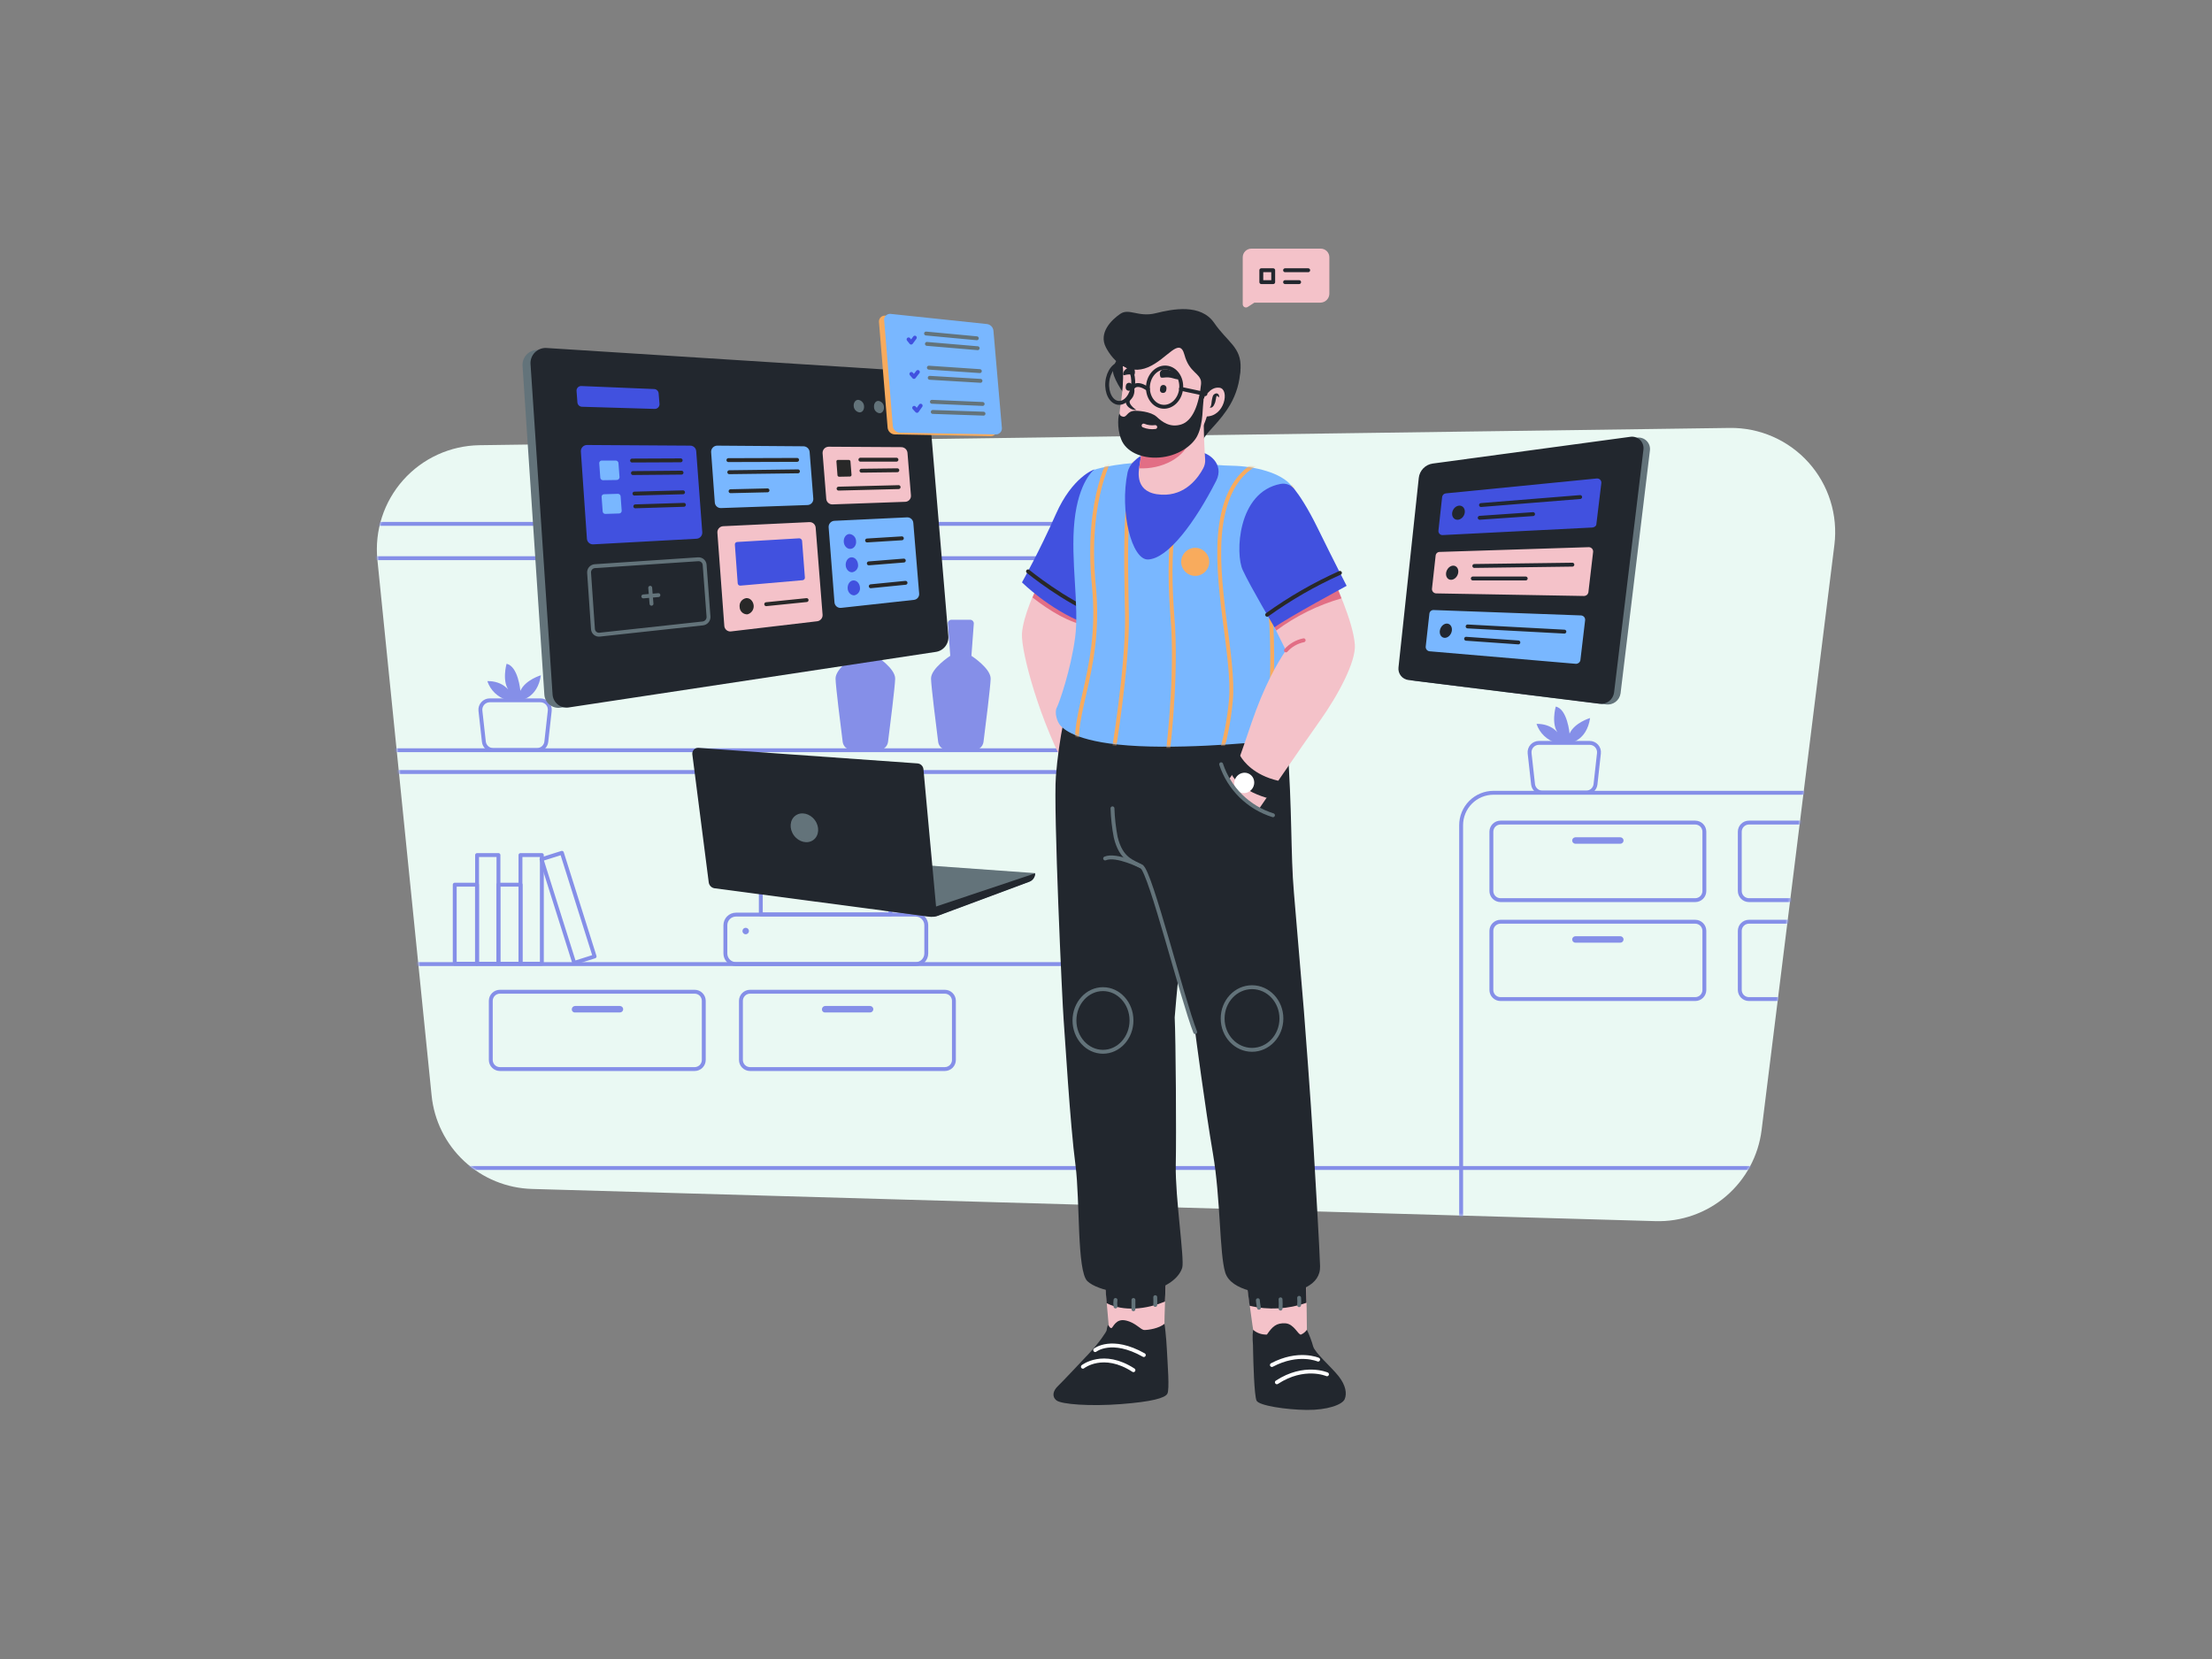 <svg width="1024" height="768" viewBox="0 0 1024 768" fill="none" xmlns="http://www.w3.org/2000/svg">
<rect x="0" y="0" width="1024" height="768" fill="#808080" stroke="none"/>
<path d="M766.3 565.3L246.3 550.4C234.608 550.075 223.436 545.499 214.876 537.528C206.316 529.557 200.956 518.739 199.8 507.1L174.7 259.1C174.032 252.462 174.75 245.757 176.808 239.41C178.866 233.064 182.22 227.214 186.658 222.232C191.095 217.249 196.519 213.242 202.585 210.466C208.652 207.689 215.229 206.202 221.9 206.1L800.7 198.1C807.583 198.007 814.406 199.389 820.71 202.153C827.014 204.917 832.654 208.999 837.249 214.124C841.843 219.25 845.287 225.3 847.349 231.868C849.41 238.435 850.042 245.368 849.2 252.2L815.5 523.1C814.035 535.001 808.177 545.925 799.076 553.732C789.974 561.538 778.285 565.664 766.3 565.3Z" fill="#EAF9F3"/>
<mask id="mask0_1_834" style="mask-type:luminance" maskUnits="userSpaceOnUse" x="174" y="198" width="676" height="368">
<path d="M766.3 565.3L246.3 550.4C234.608 550.075 223.436 545.499 214.876 537.528C206.316 529.557 200.956 518.739 199.8 507.1L174.7 259.1C174.032 252.462 174.75 245.757 176.808 239.41C178.866 233.064 182.22 227.214 186.658 222.232C191.095 217.249 196.519 213.242 202.585 210.466C208.652 207.689 215.229 206.202 221.9 206.1L800.7 198.1C807.583 198.007 814.406 199.389 820.71 202.153C827.014 204.917 832.654 208.999 837.249 214.124C841.843 219.25 845.287 225.3 847.349 231.868C849.41 238.435 850.042 245.368 849.2 252.2L815.5 523.1C814.035 535.001 808.177 545.925 799.076 553.732C789.974 561.538 778.285 565.664 766.3 565.3Z" fill="white"/>
</mask>
<g mask="url(#mask0_1_834)">
<path d="M691.4 632.6H1106.9C1110.88 632.6 1114.69 631.02 1117.51 628.207C1120.32 625.394 1121.9 621.578 1121.9 617.6V382C1121.9 378.022 1120.32 374.206 1117.51 371.393C1114.69 368.58 1110.88 367 1106.9 367H691.4C687.422 367 683.607 368.58 680.794 371.393C677.98 374.206 676.4 378.022 676.4 382V617.6C676.4 621.578 677.98 625.394 680.794 628.207C683.607 631.02 687.422 632.6 691.4 632.6Z" stroke="#858FE8" stroke-width="1.8" stroke-linecap="round" stroke-linejoin="round"/>
<path d="M142.3 616.8H561.4C565.378 616.8 569.194 615.22 572.007 612.407C574.82 609.594 576.4 605.778 576.4 601.8V257.5C576.4 253.522 574.82 249.706 572.007 246.893C569.194 244.08 565.378 242.5 561.4 242.5H142.3C138.322 242.5 134.506 244.08 131.693 246.893C128.88 249.706 127.3 253.522 127.3 257.5V601.8C127.3 605.778 128.88 609.594 131.693 612.407C134.506 615.22 138.322 616.8 142.3 616.8Z" stroke="#858FE8" stroke-width="1.8" stroke-linecap="round" stroke-linejoin="round"/>
<path d="M714 366.9H734.3C735.358 366.903 736.38 366.517 737.172 365.817C737.965 365.117 738.473 364.15 738.6 363.1L740.2 348.7C740.266 348.096 740.204 347.484 740.018 346.905C739.832 346.327 739.526 345.794 739.121 345.341C738.715 344.888 738.219 344.526 737.664 344.277C737.109 344.029 736.508 343.901 735.9 343.9H712.4C711.793 343.902 711.192 344.032 710.638 344.281C710.084 344.529 709.588 344.892 709.183 345.344C708.778 345.797 708.472 346.329 708.285 346.907C708.099 347.485 708.036 348.096 708.1 348.7L709.7 363.1C709.827 364.15 710.335 365.117 711.128 365.817C711.92 366.517 712.942 366.903 714 366.9Z" stroke="#858FE8" stroke-width="1.8" stroke-linecap="round" stroke-linejoin="round"/>
<path d="M726.5 344C726.5 344 734.5 343.2 736.1 332.4C736.1 332.4 728.9 334.5 726.6 339.6C726.6 339.6 725.6 328.2 720.2 327.1C720.2 327.1 717.8 335.6 721.6 339.8C721.6 339.8 718.7 335 711.3 335.1C711.999 337.206 713.203 339.109 714.807 340.643C716.41 342.177 718.365 343.295 720.5 343.9" fill="#858FE8"/>
<path d="M228.3 347.2H248.6C249.658 347.203 250.68 346.818 251.472 346.117C252.265 345.417 252.773 344.45 252.9 343.4L254.5 329C254.566 328.396 254.504 327.784 254.318 327.205C254.132 326.627 253.826 326.094 253.421 325.641C253.015 325.188 252.519 324.826 251.964 324.577C251.409 324.329 250.808 324.201 250.2 324.2H226.7C226.093 324.202 225.492 324.332 224.938 324.581C224.384 324.829 223.888 325.192 223.483 325.644C223.078 326.097 222.772 326.629 222.585 327.207C222.399 327.785 222.336 328.396 222.4 329L224 343.4C224.129 344.449 224.638 345.415 225.43 346.115C226.222 346.815 227.243 347.201 228.3 347.2Z" stroke="#858FE8" stroke-width="1.8" stroke-linecap="round" stroke-linejoin="round"/>
<path d="M240.8 324.2C240.8 324.2 248.8 323.4 250.4 312.6C250.4 312.6 243.2 314.7 240.9 319.8C240.9 319.8 239.9 308.4 234.5 307.3C234.5 307.3 232.1 315.8 235.9 320C235.9 320 233 315.2 225.6 315.3C226.299 317.406 227.503 319.309 229.107 320.843C230.71 322.377 232.665 323.495 234.8 324.1" fill="#858FE8"/>
<path d="M694.6 416.7H784.8C785.912 416.692 786.975 416.247 787.761 415.461C788.547 414.675 788.992 413.611 789 412.5V385C788.992 383.889 788.547 382.825 787.761 382.039C786.975 381.253 785.912 380.808 784.8 380.8H694.6C693.489 380.808 692.425 381.253 691.639 382.039C690.853 382.825 690.408 383.889 690.4 385V412.4C690.393 412.958 690.497 413.512 690.704 414.03C690.912 414.548 691.219 415.021 691.609 415.42C691.999 415.819 692.464 416.138 692.977 416.357C693.491 416.577 694.042 416.693 694.6 416.7Z" stroke="#858FE8" stroke-width="1.8" stroke-linecap="round" stroke-linejoin="round"/>
<path d="M729.3 390.6H750.1C750.495 390.59 750.87 390.429 751.15 390.149C751.429 389.87 751.59 389.495 751.6 389.1C751.59 388.705 751.429 388.33 751.15 388.051C750.87 387.771 750.495 387.61 750.1 387.6H729.3C728.905 387.61 728.53 387.771 728.251 388.051C727.971 388.33 727.81 388.705 727.8 389.1C727.81 389.495 727.971 389.87 728.251 390.149C728.53 390.429 728.905 390.59 729.3 390.6Z" fill="#858FE8"/>
<path d="M694.6 462.5H784.8C785.912 462.492 786.975 462.047 787.761 461.261C788.547 460.475 788.992 459.411 789 458.3V430.9C788.992 429.789 788.547 428.725 787.761 427.939C786.975 427.153 785.912 426.708 784.8 426.7H694.6C693.489 426.708 692.425 427.153 691.639 427.939C690.853 428.725 690.408 429.789 690.4 430.9V458.3C690.408 459.411 690.853 460.475 691.639 461.261C692.425 462.047 693.489 462.492 694.6 462.5Z" stroke="#858FE8" stroke-width="1.8" stroke-linecap="round" stroke-linejoin="round"/>
<path d="M729.3 436.4H750.1C750.495 436.39 750.87 436.229 751.15 435.949C751.429 435.67 751.59 435.295 751.6 434.9C751.59 434.505 751.429 434.13 751.15 433.851C750.87 433.571 750.495 433.41 750.1 433.4H729.3C728.905 433.41 728.53 433.571 728.251 433.851C727.971 434.13 727.81 434.505 727.8 434.9C727.81 435.295 727.971 435.67 728.251 435.949C728.53 436.229 728.905 436.39 729.3 436.4Z" fill="#858FE8"/>
<path d="M231.4 494.9H321.6C322.712 494.892 323.775 494.447 324.561 493.661C325.347 492.875 325.792 491.811 325.8 490.7V463.3C325.792 462.189 325.347 461.125 324.561 460.339C323.775 459.553 322.712 459.108 321.6 459.1H231.4C230.289 459.108 229.225 459.553 228.439 460.339C227.653 461.125 227.208 462.189 227.2 463.3V490.7C227.208 491.811 227.653 492.875 228.439 493.661C229.225 494.447 230.289 494.892 231.4 494.9Z" stroke="#858FE8" stroke-width="1.8" stroke-linecap="round" stroke-linejoin="round"/>
<path d="M266.2 468.7H287C287.395 468.69 287.77 468.529 288.05 468.249C288.329 467.97 288.49 467.595 288.5 467.2C288.49 466.805 288.329 466.43 288.05 466.151C287.77 465.871 287.395 465.71 287 465.7H266.2C265.806 465.71 265.43 465.871 265.151 466.151C264.872 466.43 264.71 466.805 264.7 467.2C264.689 467.4 264.719 467.6 264.791 467.788C264.862 467.975 264.972 468.145 265.114 468.286C265.255 468.428 265.425 468.538 265.613 468.61C265.8 468.681 266 468.712 266.2 468.7Z" fill="#858FE8"/>
<path d="M347.2 494.9H437.4C438.511 494.892 439.575 494.447 440.361 493.661C441.147 492.875 441.592 491.811 441.6 490.7V463.3C441.592 462.189 441.147 461.125 440.361 460.339C439.575 459.553 438.511 459.108 437.4 459.1H347.2C346.089 459.108 345.025 459.553 344.239 460.339C343.453 461.125 343.008 462.189 343 463.3V490.7C343.008 491.811 343.453 492.875 344.239 493.661C345.025 494.447 346.089 494.892 347.2 494.9Z" stroke="#858FE8" stroke-width="1.8" stroke-linecap="round" stroke-linejoin="round"/>
<path d="M382 468.7H402.8C403.195 468.69 403.57 468.529 403.85 468.249C404.129 467.97 404.29 467.595 404.3 467.2C404.29 466.805 404.129 466.43 403.85 466.151C403.57 465.871 403.195 465.71 402.8 465.7H382C381.605 465.71 381.23 465.871 380.951 466.151C380.671 466.43 380.51 466.805 380.5 467.2C380.488 467.4 380.519 467.6 380.591 467.788C380.662 467.975 380.772 468.145 380.914 468.286C381.055 468.428 381.225 468.538 381.413 468.61C381.6 468.681 381.8 468.712 382 468.7Z" fill="#858FE8"/>
<path d="M809.6 416.7H899.8C900.912 416.692 901.975 416.247 902.761 415.461C903.547 414.675 903.992 413.611 904 412.5V385C903.992 383.889 903.547 382.825 902.761 382.039C901.975 381.253 900.912 380.808 899.8 380.8H809.6C808.489 380.808 807.425 381.253 806.639 382.039C805.853 382.825 805.408 383.889 805.4 385V412.4C805.393 412.958 805.497 413.512 805.704 414.03C805.912 414.548 806.219 415.021 806.609 415.42C806.999 415.819 807.464 416.138 807.977 416.357C808.491 416.577 809.042 416.693 809.6 416.7Z" stroke="#858FE8" stroke-width="1.8" stroke-linecap="round" stroke-linejoin="round"/>
<path d="M844.3 390.6H865.1C865.495 390.59 865.87 390.429 866.15 390.149C866.429 389.87 866.59 389.495 866.6 389.1C866.59 388.705 866.429 388.33 866.15 388.051C865.87 387.771 865.495 387.61 865.1 387.6H844.3C843.905 387.61 843.53 387.771 843.251 388.051C842.971 388.33 842.81 388.705 842.8 389.1C842.81 389.495 842.971 389.87 843.251 390.149C843.53 390.429 843.905 390.59 844.3 390.6Z" fill="#858FE8"/>
<path d="M809.6 462.5H899.8C900.912 462.492 901.975 462.047 902.761 461.261C903.547 460.475 903.992 459.411 904 458.3V430.9C903.992 429.789 903.547 428.725 902.761 427.939C901.975 427.153 900.912 426.708 899.8 426.7H809.6C808.489 426.708 807.425 427.153 806.639 427.939C805.853 428.725 805.408 429.789 805.4 430.9V458.3C805.408 459.411 805.853 460.475 806.639 461.261C807.425 462.047 808.489 462.492 809.6 462.5Z" stroke="#858FE8" stroke-width="1.8" stroke-linecap="round" stroke-linejoin="round"/>
<path d="M844.3 436.4H865.1C865.495 436.39 865.87 436.229 866.15 435.949C866.429 435.67 866.59 435.295 866.6 434.9C866.59 434.505 866.429 434.13 866.15 433.851C865.87 433.571 865.495 433.41 865.1 433.4H844.3C843.905 433.41 843.53 433.571 843.251 433.851C842.971 434.13 842.81 434.505 842.8 434.9C842.81 435.295 842.971 435.67 843.251 435.949C843.53 436.229 843.905 436.39 844.3 436.4Z" fill="#858FE8"/>
<path d="M100.1 347.3H555.1C556.316 347.287 557.478 346.798 558.338 345.938C559.198 345.078 559.687 343.916 559.7 342.7V263C559.687 261.784 559.198 260.622 558.338 259.762C557.478 258.902 556.316 258.413 555.1 258.4H100.1C98.884 258.413 97.722 258.902 96.862 259.762C96.002 260.622 95.513 261.784 95.5 263V342.7C95.499 343.304 95.617 343.903 95.847 344.462C96.078 345.021 96.417 345.528 96.844 345.956C97.272 346.383 97.779 346.722 98.338 346.953C98.897 347.183 99.496 347.301 100.1 347.3Z" stroke="#858FE8" stroke-width="1.8" stroke-linecap="round" stroke-linejoin="round"/>
<path d="M100.1 446.3H555.1C556.316 446.287 557.478 445.798 558.338 444.938C559.198 444.078 559.687 442.916 559.7 441.7V362C559.687 360.784 559.198 359.622 558.338 358.762C557.478 357.902 556.316 357.413 555.1 357.4H100.1C98.884 357.413 97.722 357.902 96.862 358.762C96.002 359.622 95.513 360.784 95.5 362V441.7C95.513 442.916 96.002 444.078 96.862 444.938C97.722 445.798 98.884 446.287 100.1 446.3Z" stroke="#858FE8" stroke-width="1.8" stroke-linecap="round" stroke-linejoin="round"/>
<path d="M529.13 297.09H519.23V347.39H529.13V297.09Z" stroke="#858FE8" stroke-width="1.8" stroke-linecap="round" stroke-linejoin="round"/>
<path d="M519.19 310.7H508.89V347.3H519.19V310.7Z" stroke="#858FE8" stroke-width="1.8" stroke-linecap="round" stroke-linejoin="round"/>
<path d="M230.75 395.83H220.85V446.13H230.75V395.83Z" stroke="#858FE8" stroke-width="1.8" stroke-linecap="round" stroke-linejoin="round"/>
<path d="M220.81 409.54H210.51V446.14H220.81V409.54Z" stroke="#858FE8" stroke-width="1.8" stroke-linecap="round" stroke-linejoin="round"/>
<path d="M250.84 395.83H240.94V446.13H250.84V395.83Z" stroke="#858FE8" stroke-width="1.8" stroke-linecap="round" stroke-linejoin="round"/>
<path d="M260.118 394.792L250.677 397.772L265.82 445.739L275.26 442.759L260.118 394.792Z" stroke="#858FE8" stroke-width="1.8" stroke-linecap="round" stroke-linejoin="round"/>
<path d="M241 409.54H230.7V446.14H241V409.54Z" stroke="#858FE8" stroke-width="1.8" stroke-linecap="round" stroke-linejoin="round"/>
<path d="M439.9 303.6L438.8 288.7C438.779 288.467 438.807 288.232 438.884 288.01C438.96 287.789 439.083 287.586 439.244 287.416C439.404 287.246 439.6 287.112 439.816 287.023C440.033 286.934 440.266 286.892 440.5 286.9H449.1C449.332 286.901 449.56 286.949 449.773 287.041C449.985 287.133 450.177 287.268 450.336 287.436C450.495 287.604 450.618 287.803 450.698 288.02C450.777 288.238 450.812 288.469 450.8 288.7L449.7 303.6C449.7 303.6 458.7 309.4 458.6 314.2C458.5 317.9 456.3 335.6 455.3 343.4C455.173 344.45 454.665 345.417 453.872 346.117C453.08 346.818 452.058 347.203 451 347.2H438.6C437.542 347.203 436.521 346.818 435.728 346.117C434.935 345.417 434.427 344.45 434.3 343.4C433.3 335.6 431.1 317.9 431 314.2C430.9 309.4 439.9 303.6 439.9 303.6Z" fill="#858FE8"/>
<path d="M395.7 303.6L394.6 288.7C394.579 288.467 394.607 288.232 394.684 288.01C394.76 287.789 394.883 287.586 395.044 287.416C395.204 287.246 395.4 287.112 395.616 287.023C395.833 286.934 396.066 286.892 396.3 286.9H404.9C405.132 286.901 405.36 286.949 405.573 287.041C405.785 287.133 405.977 287.268 406.136 287.436C406.295 287.604 406.418 287.803 406.498 288.02C406.577 288.238 406.612 288.469 406.6 288.7L405.5 303.6C405.5 303.6 414.5 309.4 414.4 314.2C414.3 317.9 412.1 335.6 411.1 343.4C410.973 344.45 410.465 345.417 409.672 346.117C408.88 346.818 407.858 347.203 406.8 347.2H394.4C393.342 347.203 392.32 346.818 391.528 346.117C390.735 345.417 390.227 344.45 390.1 343.4C389.1 335.6 386.9 317.9 386.8 314.2C386.7 309.4 395.7 303.6 395.7 303.6Z" fill="#858FE8"/>
<path d="M837.2 540.7H-95.7" stroke="#858FE8" stroke-width="1.8" stroke-linecap="round" stroke-linejoin="round"/>
</g>
<path d="M423.9 446.3H340.7C339.401 446.297 338.157 445.78 337.238 444.862C336.32 443.944 335.803 442.699 335.8 441.4V428.3C335.803 427.001 336.32 425.756 337.238 424.838C338.157 423.92 339.401 423.403 340.7 423.4H423.9C425.199 423.403 426.444 423.92 427.362 424.838C428.28 425.756 428.797 427.001 428.8 428.3V441.4C428.797 442.699 428.28 443.944 427.362 444.862C426.444 445.78 425.199 446.297 423.9 446.3Z" stroke="#858FE8" stroke-width="1.8" stroke-linecap="round" stroke-linejoin="round"/>
<path d="M412.2 402.3H352.2V423.3H412.2V402.3Z" stroke="#858FE8" stroke-width="1.8" stroke-linecap="round" stroke-linejoin="round"/>
<path d="M345.2 432.5C346.028 432.5 346.7 431.828 346.7 431C346.7 430.172 346.028 429.5 345.2 429.5C344.372 429.5 343.7 430.172 343.7 431C343.7 431.828 344.372 432.5 345.2 432.5Z" fill="#858FE8"/>
<path d="M434.3 423.8L476.5 408.1C477.288 407.794 477.967 407.259 478.448 406.564C478.929 405.869 479.191 405.045 479.2 404.2L395.4 398.2L408.3 421.4L430.1 424.3C431.52 424.487 432.964 424.315 434.3 423.8Z" fill="#63737A"/>
<path d="M328.1 408.5L320.5 349.2C320.453 348.812 320.491 348.418 320.612 348.046C320.733 347.674 320.934 347.334 321.201 347.048C321.468 346.762 321.794 346.538 322.157 346.391C322.519 346.245 322.909 346.18 323.3 346.2L424.7 353.4C425.427 353.447 426.112 353.757 426.628 354.272C427.143 354.788 427.453 355.473 427.5 356.2L433.5 421.5C433.54 421.899 433.489 422.303 433.35 422.68C433.212 423.056 432.99 423.397 432.702 423.676C432.413 423.955 432.065 424.165 431.684 424.29C431.303 424.416 430.898 424.453 430.5 424.4L330.7 411.2C330.036 411.083 329.427 410.759 328.96 410.274C328.493 409.789 328.191 409.167 328.1 408.5Z" fill="#22272E"/>
<path d="M479.2 404.3C479.205 405.149 478.949 405.978 478.466 406.676C477.983 407.374 477.296 407.906 476.5 408.2L434.3 423.9C433.253 424.316 432.124 424.487 431 424.4C429.941 423.544 429.059 422.491 428.4 421.3L479.2 404.3Z" fill="#22272E"/>
<path d="M376.539 388.839C379.205 386.871 379.505 382.754 377.208 379.644C374.912 376.534 370.89 375.608 368.224 377.577C365.558 379.545 365.258 383.662 367.555 386.772C369.851 389.882 373.874 390.808 376.539 388.839Z" fill="#63737A"/>
<path d="M611.3 140.1H580.7L577.6 142.1C577.371 142.248 577.107 142.331 576.835 142.339C576.562 142.348 576.293 142.281 576.056 142.147C575.819 142.013 575.623 141.817 575.49 141.579C575.356 141.342 575.291 141.072 575.3 140.8V119.1C575.3 118.039 575.721 117.022 576.471 116.272C577.222 115.521 578.239 115.1 579.3 115.1H611.4C612.461 115.1 613.478 115.521 614.228 116.272C614.979 117.022 615.4 118.039 615.4 119.1V136C615.379 137.081 614.941 138.112 614.176 138.876C613.412 139.641 612.381 140.079 611.3 140.1Z" fill="#F4C2C9"/>
<path d="M594.9 125.1H605.6" stroke="#22272E" stroke-width="1.8" stroke-linecap="round" stroke-linejoin="round"/>
<path d="M594.9 130.6H601.4" stroke="#22272E" stroke-width="1.8" stroke-linecap="round" stroke-linejoin="round"/>
<path d="M589.4 125.1H583.9V130.6H589.4V125.1Z" stroke="#22272E" stroke-width="1.8" stroke-linecap="round" stroke-linejoin="round"/>
<path d="M428.5 302L259.5 327.6C258.608 327.738 257.696 327.689 256.824 327.456C255.951 327.223 255.137 326.812 254.432 326.248C253.727 325.684 253.147 324.979 252.728 324.179C252.309 323.379 252.061 322.501 252 321.6L241.9 169.4C241.83 168.41 241.974 167.417 242.321 166.488C242.668 165.558 243.211 164.714 243.913 164.013C244.614 163.311 245.458 162.768 246.388 162.421C247.317 162.074 248.31 161.93 249.3 162L418.6 172.8C420.152 172.897 421.619 173.545 422.737 174.626C423.855 175.708 424.551 177.152 424.7 178.7L434.4 294.6C434.507 296.345 433.963 298.068 432.874 299.435C431.784 300.802 430.225 301.716 428.5 302Z" fill="#63737A"/>
<path d="M433.1 301.8L263.3 327.5C262.408 327.638 261.496 327.589 260.624 327.356C259.751 327.123 258.937 326.712 258.232 326.148C257.527 325.584 256.947 324.879 256.528 324.079C256.109 323.279 255.861 322.401 255.8 321.5L245.6 168.6C245.525 167.596 245.668 166.588 246.019 165.644C246.369 164.7 246.919 163.843 247.631 163.131C248.343 162.419 249.2 161.869 250.144 161.519C251.088 161.168 252.096 161.025 253.1 161.1L423.1 171.9C424.667 172.003 426.145 172.665 427.265 173.766C428.385 174.868 429.071 176.335 429.2 177.9L439 294.3C439.195 296.074 438.687 297.854 437.583 299.256C436.48 300.659 434.87 301.572 433.1 301.8Z" fill="#22272E"/>
<path d="M322.4 249.4L274.6 252C273.872 252.033 273.161 251.779 272.619 251.293C272.076 250.807 271.746 250.127 271.7 249.4L268.9 209C268.878 208.617 268.935 208.234 269.065 207.873C269.196 207.513 269.398 207.182 269.659 206.902C269.921 206.622 270.237 206.397 270.587 206.242C270.938 206.087 271.317 206.005 271.7 206L319.5 206.3C320.212 206.288 320.901 206.553 321.423 207.037C321.945 207.522 322.259 208.189 322.3 208.9L325.1 246.4C325.124 246.775 325.073 247.152 324.95 247.507C324.827 247.862 324.634 248.189 324.382 248.469C324.13 248.748 323.825 248.975 323.485 249.135C323.145 249.295 322.776 249.385 322.4 249.4Z" fill="#4151DF"/>
<path d="M373.8 233.8L333.8 235.2C333.072 235.233 332.361 234.979 331.819 234.493C331.276 234.007 330.946 233.327 330.9 232.6L329.2 209.3C329.178 208.917 329.235 208.534 329.365 208.173C329.496 207.813 329.698 207.482 329.959 207.202C330.221 206.922 330.537 206.697 330.887 206.542C331.238 206.387 331.617 206.305 332 206.3L372 206.6C372.703 206.62 373.374 206.895 373.889 207.374C374.404 207.852 374.728 208.501 374.8 209.2L376.5 230.8C376.533 231.177 376.488 231.557 376.368 231.916C376.248 232.275 376.055 232.605 375.802 232.887C375.549 233.168 375.24 233.394 374.896 233.552C374.552 233.709 374.179 233.793 373.8 233.8Z" fill="#79B7FF"/>
<path d="M419.1 232.3L385.4 233.5C384.672 233.533 383.961 233.279 383.419 232.793C382.876 232.307 382.546 231.627 382.5 230.9L380.8 209.8C380.778 209.417 380.834 209.034 380.965 208.673C381.095 208.313 381.298 207.982 381.559 207.702C381.821 207.422 382.137 207.197 382.487 207.042C382.838 206.887 383.217 206.805 383.6 206.8L417.3 207C418.002 207.02 418.674 207.295 419.189 207.774C419.704 208.252 420.028 208.901 420.1 209.6L421.7 229.3C421.737 229.67 421.698 230.043 421.586 230.398C421.474 230.752 421.29 231.08 421.047 231.36C420.803 231.641 420.505 231.87 420.17 232.031C419.835 232.193 419.471 232.284 419.1 232.3Z" fill="#F4C2C9"/>
<path d="M325.4 288.6L277.6 293.8C277.223 293.846 276.842 293.814 276.478 293.706C276.114 293.598 275.777 293.416 275.486 293.173C275.195 292.929 274.958 292.628 274.788 292.289C274.619 291.949 274.521 291.579 274.5 291.2L272.7 265.1C272.663 264.361 272.913 263.637 273.398 263.078C273.882 262.519 274.564 262.169 275.3 262.1L323.2 258.9C323.568 258.873 323.938 258.919 324.288 259.035C324.638 259.151 324.962 259.335 325.24 259.576C325.519 259.818 325.748 260.112 325.912 260.442C326.077 260.773 326.175 261.132 326.2 261.5L328 285.6C328.007 286.331 327.746 287.039 327.267 287.592C326.788 288.144 326.125 288.503 325.4 288.6Z" stroke="#63737A" stroke-width="1.8" stroke-linecap="round" stroke-linejoin="round"/>
<path d="M378.3 287.6L338.4 292.3C338.023 292.346 337.641 292.314 337.278 292.206C336.914 292.098 336.577 291.916 336.286 291.673C335.995 291.429 335.758 291.128 335.588 290.789C335.419 290.449 335.32 290.079 335.3 289.7L332.1 246.6C332.048 245.858 332.292 245.125 332.78 244.562C333.267 244 333.958 243.654 334.7 243.6L374.7 241.7C375.428 241.667 376.139 241.921 376.681 242.407C377.224 242.893 377.554 243.573 377.6 244.3L380.8 284.6C380.843 285.324 380.609 286.038 380.145 286.595C379.68 287.153 379.02 287.512 378.3 287.6Z" fill="#F4C2C9"/>
<path d="M370 249.2L341.3 250.9C341.138 250.899 340.977 250.934 340.829 251.002C340.682 251.07 340.551 251.169 340.446 251.293C340.341 251.417 340.265 251.562 340.222 251.719C340.18 251.876 340.172 252.04 340.2 252.2L341.5 270C341.507 270.16 341.547 270.316 341.618 270.46C341.688 270.603 341.787 270.731 341.91 270.834C342.032 270.937 342.174 271.014 342.327 271.06C342.48 271.106 342.641 271.119 342.8 271.1L371.5 268.6C371.66 268.593 371.816 268.553 371.96 268.482C372.103 268.412 372.231 268.313 372.334 268.19C372.437 268.068 372.514 267.926 372.56 267.773C372.606 267.62 372.619 267.459 372.6 267.3L371.3 250.3C371.238 249.998 371.076 249.725 370.84 249.526C370.604 249.326 370.308 249.212 370 249.2Z" fill="#4151DF"/>
<path d="M423.1 277.7L389.4 281.4C389.023 281.446 388.641 281.414 388.278 281.306C387.914 281.198 387.577 281.016 387.286 280.773C386.995 280.529 386.758 280.228 386.588 279.889C386.419 279.549 386.32 279.179 386.3 278.8L383.6 244.1C383.548 243.358 383.792 242.625 384.28 242.062C384.767 241.5 385.458 241.154 386.2 241.1L419.9 239.5C420.628 239.467 421.339 239.721 421.881 240.207C422.424 240.693 422.754 241.373 422.8 242.1L425.5 274.7C425.542 275.055 425.512 275.415 425.414 275.758C425.316 276.102 425.15 276.422 424.927 276.701C424.703 276.98 424.427 277.212 424.113 277.384C423.8 277.555 423.455 277.663 423.1 277.7Z" fill="#79B7FF"/>
<path d="M301 272.1L301.6 279.5" stroke="#63737A" stroke-width="1.8" stroke-linecap="round" stroke-linejoin="round"/>
<path d="M297.8 276.1L304.8 275.5" stroke="#63737A" stroke-width="1.8" stroke-linecap="round" stroke-linejoin="round"/>
<path d="M348.9 280.3C348.7 278.3 347.2 276.7 345.4 276.9C344.465 277.06 343.63 277.577 343.07 278.342C342.51 279.108 342.269 280.061 342.4 281C342.408 281.461 342.507 281.916 342.694 282.339C342.88 282.761 343.148 283.142 343.484 283.458C343.819 283.775 344.215 284.022 344.647 284.183C345.079 284.345 345.539 284.419 346 284.4C346.891 284.171 347.672 283.633 348.203 282.882C348.734 282.131 348.981 281.216 348.9 280.3Z" fill="#282828"/>
<path d="M354.7 279.7L373.4 277.8" stroke="#282828" stroke-width="1.8" stroke-linecap="round" stroke-linejoin="round"/>
<path d="M396.3 250.5C396.285 249.663 395.96 248.862 395.387 248.252C394.814 247.642 394.034 247.267 393.2 247.2C391.6 247.3 390.5 248.9 390.6 250.8C390.7 252.7 392.1 254.2 393.7 254.1C395.3 254 396.5 252.4 396.3 250.5Z" fill="#4151DF"/>
<path d="M401.4 250.2L417.5 249.2" stroke="#282828" stroke-width="1.8" stroke-linecap="round" stroke-linejoin="round"/>
<path d="M397.2 261.2C397 259.3 395.7 257.9 394.1 258C392.5 258.1 391.4 259.8 391.5 261.7C391.6 263.6 393.1 265.1 394.6 264.9C395.431 264.746 396.169 264.273 396.655 263.581C397.142 262.889 397.337 262.034 397.2 261.2Z" fill="#4151DF"/>
<path d="M402.2 260.8L418.4 259.5" stroke="#282828" stroke-width="1.8" stroke-linecap="round" stroke-linejoin="round"/>
<path d="M398.1 271.9C397.9 270 396.6 268.6 395 268.7C393.4 268.8 392.3 270.5 392.4 272.4C392.5 274.3 394 275.7 395.5 275.6C396.322 275.428 397.048 274.95 397.53 274.263C398.013 273.576 398.217 272.731 398.1 271.9Z" fill="#4151DF"/>
<path d="M403.1 271.4L419.2 269.8" stroke="#282828" stroke-width="1.8" stroke-linecap="round" stroke-linejoin="round"/>
<path d="M285.6 222.2L279.1 222.3C278.803 222.284 278.522 222.166 278.303 221.965C278.084 221.765 277.941 221.494 277.9 221.2L277.4 214.4C277.394 214.241 277.422 214.082 277.48 213.934C277.538 213.786 277.626 213.652 277.739 213.539C277.852 213.426 277.986 213.338 278.134 213.28C278.282 213.222 278.441 213.194 278.6 213.2H285.1C285.397 213.216 285.678 213.334 285.897 213.535C286.116 213.735 286.259 214.006 286.3 214.3L286.8 221C286.762 221.305 286.624 221.589 286.406 221.806C286.189 222.024 285.905 222.162 285.6 222.2Z" fill="#79B7FF"/>
<path d="M292.6 213.2L315.1 213.1" stroke="#282828" stroke-width="1.8" stroke-linecap="round" stroke-linejoin="round"/>
<path d="M293 219L315.5 218.8" stroke="#282828" stroke-width="1.8" stroke-linecap="round" stroke-linejoin="round"/>
<path d="M393.5 220.6L388.4 220.7C388.238 220.677 388.087 220.608 387.963 220.502C387.839 220.395 387.748 220.256 387.7 220.1L387.2 213.6C387.197 213.507 387.213 213.415 387.248 213.329C387.282 213.243 387.333 213.164 387.399 213.099C387.464 213.033 387.543 212.982 387.629 212.948C387.715 212.913 387.807 212.897 387.9 212.9H393C393.162 212.923 393.313 212.992 393.437 213.098C393.561 213.204 393.652 213.344 393.7 213.5L394.2 219.9C394.188 220.082 394.111 220.253 393.982 220.382C393.853 220.511 393.682 220.588 393.5 220.6Z" fill="#282828"/>
<path d="M398.3 212.8H415" stroke="#282828" stroke-width="1.8" stroke-linecap="round" stroke-linejoin="round"/>
<path d="M398.8 217.9L415.4 217.7" stroke="#282828" stroke-width="1.8" stroke-linecap="round" stroke-linejoin="round"/>
<path d="M388.2 226.2L416 225.5" stroke="#282828" stroke-width="1.8" stroke-linecap="round" stroke-linejoin="round"/>
<path d="M286.7 237.7L280.2 237.9C279.898 237.901 279.607 237.788 279.385 237.585C279.163 237.381 279.025 237.101 279 236.8L278.5 230C278.491 229.848 278.512 229.696 278.562 229.553C278.613 229.41 278.692 229.278 278.795 229.166C278.898 229.054 279.022 228.964 279.16 228.901C279.298 228.838 279.448 228.804 279.6 228.8L286.1 228.6C286.397 228.616 286.678 228.734 286.897 228.935C287.116 229.135 287.259 229.406 287.3 229.7L287.8 236.4C287.82 236.717 287.716 237.029 287.511 237.271C287.306 237.513 287.016 237.667 286.7 237.7Z" fill="#79B7FF"/>
<path d="M293.7 228.5L316.2 227.9" stroke="#282828" stroke-width="1.8" stroke-linecap="round" stroke-linejoin="round"/>
<path d="M294.1 234.4L316.6 233.7" stroke="#282828" stroke-width="1.8" stroke-linecap="round" stroke-linejoin="round"/>
<path d="M303.1 189.3L269.4 188.3C268.864 188.287 268.353 188.074 267.964 187.705C267.576 187.335 267.339 186.834 267.3 186.3L266.9 181C266.876 180.7 266.915 180.399 267.016 180.116C267.117 179.832 267.276 179.574 267.484 179.356C267.692 179.139 267.943 178.968 268.222 178.855C268.5 178.742 268.8 178.689 269.1 178.7L302.8 180.1C303.336 180.113 303.847 180.326 304.236 180.695C304.624 181.065 304.86 181.566 304.9 182.1L305.3 187C305.316 187.298 305.272 187.596 305.168 187.876C305.065 188.156 304.905 188.411 304.699 188.627C304.492 188.843 304.244 189.014 303.969 189.129C303.694 189.245 303.398 189.303 303.1 189.3Z" fill="#4151DF"/>
<path d="M337.2 213L369 212.9" stroke="#282828" stroke-width="1.8" stroke-linecap="round" stroke-linejoin="round"/>
<path d="M337.6 218.6L369.4 218.2" stroke="#282828" stroke-width="1.8" stroke-linecap="round" stroke-linejoin="round"/>
<path d="M338.2 227.4L355.3 227" stroke="#282828" stroke-width="1.8" stroke-linecap="round" stroke-linejoin="round"/>
<path d="M418.1 188.8C418.087 188.101 417.829 187.429 417.373 186.899C416.916 186.37 416.289 186.016 415.6 185.9C414.4 185.8 413.4 187.1 413.6 188.6C413.582 189.308 413.828 189.996 414.291 190.532C414.753 191.068 415.398 191.413 416.1 191.5C417.3 191.6 418.2 190.3 418.1 188.8Z" fill="#63737A"/>
<path d="M409.2 188.5C409.198 187.798 408.945 187.119 408.487 186.587C408.028 186.055 407.394 185.705 406.7 185.6C405.4 185.5 404.5 186.8 404.6 188.4C404.603 189.118 404.869 189.81 405.348 190.345C405.828 190.879 406.487 191.219 407.2 191.3C408.4 191.3 409.3 190 409.2 188.5Z" fill="#63737A"/>
<path d="M400 188.1C399.98 187.376 399.711 186.682 399.236 186.135C398.762 185.588 398.113 185.222 397.4 185.1C396.1 185 395.1 186.3 395.2 187.9C395.22 188.624 395.489 189.318 395.964 189.865C396.438 190.412 397.087 190.778 397.8 190.9C399.2 191 400.1 189.7 400 188.1Z" fill="#63737A"/>
<path d="M458.7 201.9L414.3 201.1C413.432 201.102 412.596 200.771 411.964 200.176C411.332 199.581 410.951 198.767 410.9 197.9L406.9 149C406.875 148.613 406.933 148.225 407.07 147.861C407.207 147.498 407.419 147.168 407.694 146.894C407.968 146.62 408.298 146.407 408.661 146.27C409.024 146.133 409.413 146.075 409.8 146.1L454.4 150.8C455.213 150.877 455.972 151.242 456.54 151.828C457.109 152.415 457.449 153.185 457.5 154L461.4 198.9C461.441 199.279 461.401 199.662 461.284 200.024C461.167 200.386 460.975 200.72 460.72 201.003C460.465 201.286 460.154 201.512 459.805 201.667C459.457 201.821 459.081 201.901 458.7 201.9Z" fill="#F8AB5D"/>
<path d="M461.1 201.1L416.7 200.3C415.832 200.301 414.996 199.971 414.364 199.376C413.732 198.781 413.351 197.967 413.3 197.1L409.3 148.2C409.275 147.813 409.333 147.424 409.47 147.061C409.607 146.698 409.819 146.368 410.094 146.094C410.368 145.819 410.698 145.607 411.061 145.47C411.424 145.333 411.813 145.275 412.2 145.3L456.8 150C457.613 150.077 458.372 150.442 458.94 151.028C459.509 151.615 459.849 152.385 459.9 153.2L463.8 198.1C463.831 198.477 463.785 198.856 463.665 199.214C463.544 199.573 463.351 199.903 463.099 200.184C462.846 200.465 462.538 200.691 462.194 200.849C461.85 201.006 461.478 201.092 461.1 201.1Z" fill="#79B7FF"/>
<path d="M428.7 154.4L452.2 156.6" stroke="#63737A" stroke-width="1.8" stroke-linecap="round" stroke-linejoin="round"/>
<path d="M429.1 159.2L452.6 161.2" stroke="#63737A" stroke-width="1.8" stroke-linecap="round" stroke-linejoin="round"/>
<path d="M430 170.2L453.6 171.8" stroke="#63737A" stroke-width="1.8" stroke-linecap="round" stroke-linejoin="round"/>
<path d="M430.4 174.9L453.9 176.3" stroke="#63737A" stroke-width="1.8" stroke-linecap="round" stroke-linejoin="round"/>
<path d="M431.4 186L454.9 187" stroke="#63737A" stroke-width="1.8" stroke-linecap="round" stroke-linejoin="round"/>
<path d="M431.8 190.7L455.3 191.5" stroke="#63737A" stroke-width="1.8" stroke-linecap="round" stroke-linejoin="round"/>
<path d="M420.6 157.1L421.8 158.6L423.5 156.3" stroke="#4151DF" stroke-width="1.8" stroke-linecap="round" stroke-linejoin="round"/>
<path d="M421.9 173.1L423.1 174.5L424.9 172.2" stroke="#4151DF" stroke-width="1.8" stroke-linecap="round" stroke-linejoin="round"/>
<path d="M423.2 188.8L424.5 190.2L426.2 187.8" stroke="#4151DF" stroke-width="1.8" stroke-linecap="round" stroke-linejoin="round"/>
<path d="M479.8 272.2C479.8 272.2 473.6 285.1 473.1 293.3C472.6 301.5 481.3 334.4 495.5 359.5C495.5 359.5 508.9 355.1 508.9 351C508.9 346.9 501 298.4 501.5 297C502 295.6 507.5 285.3 507.5 280.9C507.5 276.5 481.9 267.4 479.8 272.2Z" fill="#F4C2C9"/>
<path d="M507.5 280.9C507.5 276.5 482 267.4 479.9 272.2C479.9 272.2 479.1 274 478 276.6C486.1 282.9 494.8 288.3 504.7 290.1C506.1 286.9 507.5 283.1 507.5 280.9Z" fill="#E26E85"/>
<path d="M506.4 217.4C506.4 217.4 496.4 220.8 488.8 238C481.2 255.2 473.1 269.6 473.1 269.6C473.1 269.6 485.6 282 501.6 288.3C517.6 294.8 518.2 219 506.4 217.4Z" fill="#4151DF"/>
<path d="M475.9 264.5C475.9 264.5 493 278.5 508.9 284.6" stroke="#282828" stroke-width="1.8" stroke-linecap="round" stroke-linejoin="round"/>
<path d="M539.8 590.4C539.8 590.4 538.9 611.4 539.1 613.4C539.3 615.4 532.1 619.7 523.2 619.4C514.3 619.1 513.5 616.5 513.5 616.5C513.5 616.5 511.5 593.8 511.3 590.6C511.1 587.4 538 586.1 539.8 590.4Z" fill="#F4C2C9"/>
<path d="M539.3 602.5C539.5 596.5 539.8 590.4 539.8 590.4C538 586.1 511.1 587.4 511.3 590.6C511.4 592.1 511.9 597.7 512.3 603.3C520.2 607.2 530.6 606.2 539.3 602.5Z" fill="#22272E"/>
<path d="M539.1 612.8C539.1 612.8 539.9 618.7 540.2 625.1C540.5 631.5 541.5 643.2 540.4 645.2C539.3 647.2 533.2 648.9 518.9 650C504.6 651.1 491.4 650.1 489.1 648.3C486.8 646.5 487.5 643.8 489.7 641.7C491.9 639.6 500.6 630.3 504.2 626.5C508.9 621.5 512.3 616.4 512.3 615.8C512.6 613.4 513.1 613.4 513.1 613.4C513.1 613.4 513.7 614.9 514.5 614.8C515.3 614.7 516.4 610.2 521.2 611.3C526 612.4 528 615.7 529.8 615.7C531.6 615.7 536.5 615 539.1 612.8Z" fill="#22272E"/>
<path d="M577.3 594.6C577.3 594.6 580 616.2 580.5 617.5C581 618.8 586 622.4 593.8 622C601.6 621.6 604.6 619.3 604.9 618.8C605.2 618.3 604.7 593.6 604.5 592C604.3 590.4 579.1 590.8 577.3 594.6Z" fill="#F4C2C9"/>
<path d="M604.8 603.1C604.7 597.6 604.5 592.5 604.4 591.8C604.1 590.2 579.1 590.7 577.2 594.5C577.2 594.5 577.8 599.3 578.5 604.5C587.22 606.555 596.347 606.069 604.8 603.1Z" fill="#22272E"/>
<path d="M580.1 615.6C579.884 617.157 579.817 618.731 579.9 620.3C580 621.6 580.1 623.4 580.1 625.6C580.2 630.2 580.6 646.1 581.7 648.4C582.8 650.7 595.4 652.6 604.9 652.7C614.4 652.8 621.4 650.3 622.5 647.7C623.6 645.1 623 641.3 619.7 637.1C616.4 632.9 608.8 626.4 607.9 623.3C607.158 620.654 606.188 618.078 605 615.6C604.314 616.563 603.381 617.322 602.3 617.8C601 618.2 599.1 612.8 595 612.6C590.9 612.4 589.1 614 586.5 617.8C584.163 617.917 581.871 617.129 580.1 615.6Z" fill="#22272E"/>
<path d="M492.4 333.8C490.681 342.252 489.479 350.801 488.8 359.4C487.6 374.1 491.8 465.2 492.4 472.3C493 479.4 495.3 519.9 497.9 539.6C500 555.8 498.5 588.5 503.4 593.1C508.3 597.7 523.3 600.2 532.6 597.7C541.9 595.2 546.2 590.6 547.3 586.8C548.4 583 544 554.1 544.3 539.4C544.6 524.7 544.3 481.3 543.8 471C543.8 471 547.9 418.4 552.8 406.4C557.7 394.4 564.8 350.2 551.2 337.4C537.4 324.6 493.6 331.7 492.4 333.8Z" fill="#22272E"/>
<path d="M514.3 339.6C514.3 339.6 514.2 359.4 515 374.2C515.145 378.699 515.646 383.18 516.5 387.6C519 398 524.4 398.8 528.5 401.2C532.6 403.6 547.3 462.5 553.3 477.8C553.3 477.8 557.9 513 561.5 534C565.1 555 564.5 580.4 567.2 589.1C569.9 597.8 585.7 599.5 593.4 598.8C601.1 598.1 611.4 595.1 611.1 586.1C610.8 577.1 609.3 551.5 608 529.7C606.7 507.9 604.2 475.4 603.6 467.8C603.6 467.8 600.6 431.8 599 413.3C597.4 394.8 598.3 375.9 595.9 344C593.3 312 514.2 321.8 514.3 339.6Z" fill="#22272E"/>
<path d="M515 374.2C515.145 378.699 515.646 383.18 516.5 387.6C519 398 524.4 398.8 528.5 401.2C532.6 403.6 547.3 462.5 553.3 477.8" stroke="#63737A" stroke-width="1.8" stroke-linecap="round" stroke-linejoin="round"/>
<path d="M528.5 401.2C528.5 401.2 516.8 395.2 511.6 397.4" stroke="#63737A" stroke-width="1.8" stroke-linecap="round" stroke-linejoin="round"/>
<path d="M510.6 486.9C517.89 486.9 523.8 480.408 523.8 472.4C523.8 464.392 517.89 457.9 510.6 457.9C503.31 457.9 497.4 464.392 497.4 472.4C497.4 480.408 503.31 486.9 510.6 486.9Z" stroke="#63737A" stroke-width="1.8" stroke-linecap="round" stroke-linejoin="round"/>
<path d="M579.6 486C587.111 486 593.2 479.508 593.2 471.5C593.2 463.492 587.111 457 579.6 457C572.089 457 566 463.492 566 471.5C566 479.508 572.089 486 579.6 486Z" stroke="#63737A" stroke-width="1.8" stroke-linecap="round" stroke-linejoin="round"/>
<path d="M516.4 604.8C516.242 603.806 516.242 602.794 516.4 601.8" stroke="#63737A" stroke-width="1.8" stroke-linecap="round" stroke-linejoin="round"/>
<path d="M524.7 606.1V601.8" stroke="#63737A" stroke-width="1.8" stroke-linecap="round" stroke-linejoin="round"/>
<path d="M534.8 604.1C534.8 604.1 534.9 601.6 534.8 600.5" stroke="#63737A" stroke-width="1.8" stroke-linecap="round" stroke-linejoin="round"/>
<path d="M582.8 605.4C582.8 605.4 582.3 602.7 582.3 601.9" stroke="#63737A" stroke-width="1.8" stroke-linecap="round" stroke-linejoin="round"/>
<path d="M592.8 605.8C592.903 604.368 592.903 602.932 592.8 601.5" stroke="#63737A" stroke-width="1.8" stroke-linecap="round" stroke-linejoin="round"/>
<path d="M601.4 604.2C601.506 603.069 601.506 601.931 601.4 600.8" stroke="#63737A" stroke-width="1.8" stroke-linecap="round" stroke-linejoin="round"/>
<path d="M507 625C507 625 514.6 618.9 529.5 627.3" stroke="white" stroke-width="1.8" stroke-linecap="round" stroke-linejoin="round"/>
<path d="M501.3 632.7C501.3 632.7 510.7 625.2 524.7 634.3" stroke="white" stroke-width="1.8" stroke-linecap="round" stroke-linejoin="round"/>
<path d="M610.2 629.4C610.2 629.4 601.1 625.4 588.8 631.9" stroke="white" stroke-width="1.8" stroke-linecap="round" stroke-linejoin="round"/>
<path d="M614.3 636.2C614.3 636.2 603.8 631.6 591.1 639.9" stroke="white" stroke-width="1.8" stroke-linecap="round" stroke-linejoin="round"/>
<path d="M554.8 213.9C554.8 213.9 559.8 215.4 570.4 215.6C581 215.8 593.1 218.9 597.8 224.8C602.5 230.7 604 274.2 603.3 293.9C602.6 313.6 588.5 342.9 588.5 342.9C588.5 342.9 554.8 346.7 527.2 345.4C499.6 344.1 493 338 491.1 336.1C489.2 334.2 488.1 329.6 489.2 327.6C490.3 325.6 495.7 310.1 497.7 295.2C499.7 280.3 495.5 259.5 497.4 241.2C499.3 222.9 506.4 217.5 506.4 217.5C506.4 217.5 515.3 214.5 530.7 214C538.726 213.555 546.77 213.522 554.8 213.9Z" fill="#79B7FF"/>
<mask id="mask1_1_834" style="mask-type:luminance" maskUnits="userSpaceOnUse" x="488" y="213" width="116" height="133">
<path d="M554.8 213.9C554.8 213.9 559.8 215.4 570.4 215.6C581 215.8 593.1 218.9 597.8 224.8C602.5 230.7 604 274.2 603.3 293.9C602.6 313.6 588.5 342.9 588.5 342.9C588.5 342.9 554.8 346.7 527.2 345.4C499.6 344.1 493 338 491.1 336.1C489.2 334.2 488.1 329.6 489.2 327.6C490.3 325.6 495.7 310.1 497.7 295.2C499.7 280.3 495.5 259.5 497.4 241.2C499.3 222.9 506.4 217.5 506.4 217.5C506.4 217.5 515.3 214.5 530.7 214C538.726 213.555 546.77 213.522 554.8 213.9Z" fill="white"/>
</mask>
<g mask="url(#mask1_1_834)">
<path d="M515.2 209.9C515.2 209.9 502.3 229.7 506.4 271.4C510.5 313.1 492.5 334.6 500.7 353.8" stroke="#F8AB5D" stroke-width="1.8" stroke-linecap="round" stroke-linejoin="round"/>
<path d="M584.9 213.6C584.9 213.6 569.2 216.2 565.3 242.7C561.4 269.2 571.7 304.6 569.8 324.5C567.9 344.4 562.6 356.1 562.6 356.1" stroke="#F8AB5D" stroke-width="1.8" stroke-linecap="round" stroke-linejoin="round"/>
<path d="M586.6 349.7C586.6 349.7 591.9 299.8 586.6 272.2C581.3 244.6 593.3 220.6 606.8 223.9" stroke="#F8AB5D" stroke-width="1.8" stroke-linecap="round" stroke-linejoin="round"/>
<path d="M540.2 351.8C540.2 351.8 544.6 319.4 543.1 290.4C542.5 279.5 536.2 226 559.5 209.1" stroke="#F8AB5D" stroke-width="1.8" stroke-linecap="round" stroke-linejoin="round"/>
<path d="M515.2 349.7C515.2 349.7 522.1 308.9 521.7 284.9C521.3 260.9 519.3 210.1 531.4 201.9" stroke="#F8AB5D" stroke-width="1.8" stroke-linecap="round" stroke-linejoin="round"/>
</g>
<path d="M553.3 266.6C556.89 266.6 559.8 263.69 559.8 260.1C559.8 256.51 556.89 253.6 553.3 253.6C549.71 253.6 546.8 256.51 546.8 260.1C546.8 263.69 549.71 266.6 553.3 266.6Z" fill="#F8AB5D"/>
<path d="M531.5 210.1C528.8 210.2 526.7 211.8 524.8 213.7C523.426 215.039 522.456 216.737 522 218.6C518.2 237 524 259.2 531.4 259C540.7 258.7 553.2 241.8 563 222.6C567 214.7 559.3 209.2 554.8 209.2C551.3 209.1 537.1 209.8 531.5 210.1Z" fill="#4151DF"/>
<path d="M574.2 171.2C573.953 176.867 572.341 182.39 569.5 187.3C564.8 195.3 559.1 199.5 557.2 203.1C555.3 206.7 555.8 197.3 557.2 192.8C558.6 188.3 566.9 164.3 574.2 171.2Z" fill="#22272E"/>
<path d="M529.4 201.6C529.4 201.6 528.3 211.3 527.6 215C526.9 218.7 525.3 228.4 537.7 229C548.8 229.6 554.8 221 557 216.8C557.686 215.547 557.998 214.125 557.9 212.7C557.6 208.3 557 197.5 557.3 188.7C557.7 177.5 529.4 193.7 529.4 201.6Z" fill="#F4C2C9"/>
<path d="M551.4 202.3C545.5 207 536.8 209.2 528.6 208C528.3 210.6 527.9 213.4 527.6 215C527.5 215.5 527.4 216.1 527.3 216.8C537.4 217.3 548.9 212.3 551.4 202.3Z" fill="#E26E85"/>
<path d="M517.6 165.6C517.6 165.6 514.9 169.5 515.3 172.5C515.7 175.5 521.4 185.6 524.3 185.3C527.2 185 530.2 172.6 526.8 168.5C523.4 164.4 518.7 163.7 517.6 165.6Z" fill="#22272E"/>
<path d="M519.9 171.3C520.023 176.32 519.688 181.341 518.9 186.3C517.6 194.3 516.7 206.3 528.6 209.6C540.5 212.9 554.5 208.4 558.9 192C563.3 175.6 566.5 159 551.3 154.2C536.1 149.4 518.1 155.6 519.9 171.3Z" fill="#F4C2C9"/>
<path d="M525 179.3C525.281 180.494 525.212 181.744 524.8 182.9C524.6 183.484 524.295 184.026 523.9 184.5C523.725 184.754 523.524 184.989 523.3 185.2C523.2 185.3 523.1 185.5 523 185.6C522.9 185.892 522.9 186.208 523 186.5C523.157 186.94 523.394 187.347 523.7 187.7C524.38 188.526 525.191 189.236 526.1 189.8C524.867 189.884 523.65 189.49 522.7 188.7C522.14 188.284 521.693 187.734 521.4 187.1C521.227 186.741 521.137 186.348 521.137 185.95C521.137 185.552 521.227 185.159 521.4 184.8C521.549 184.443 521.791 184.133 522.1 183.9C522.3 183.7 522.5 183.6 522.6 183.4C522.932 183.025 523.233 182.623 523.5 182.2C524.118 181.299 524.622 180.325 525 179.3Z" fill="#22272E"/>
<path d="M558.3 183.9C557.125 181.765 556.377 179.421 556.1 177C555.5 172.4 550.6 172.7 548.3 164.2C546 155.7 540.4 166.2 531.5 170C522.6 173.8 515.6 167.7 512 160.9C508.4 154.1 514.5 148.1 518.6 145.3C522.7 142.5 527 147 535 145C543 143 555.9 140.5 562.1 149.5C568.3 158.5 574.7 160.7 574.3 170.5C573.9 180.3 562.4 191.2 561.7 191.3C561 191.4 558.3 183.9 558.3 183.9Z" fill="#22272E"/>
<path d="M537.2 174.5C536.9 173.7 536.6 172.2 537.7 171.4C538.8 170.6 541.3 170.9 543.7 172.4C545.8 173.7 546.4 175.8 545 175.6C543.6 175.4 542.5 174.8 540.8 174.7C539.1 174.6 537.5 175.2 537.2 174.5Z" fill="#22272E"/>
<path d="M525.2 173.4C525.369 172.925 525.43 172.418 525.378 171.916C525.326 171.414 525.163 170.931 524.9 170.5C524.3 169.7 522.7 169.8 521.2 170.9C519.9 171.9 519.5 173.8 520.4 173.7C521.246 173.454 522.12 173.32 523 173.3C524.1 173.4 525 174 525.2 173.4Z" fill="#22272E"/>
<path d="M518.3 191.4C518.3 191.4 518.2 192.6 519.9 192.9C521.6 193.2 521.8 190.6 524.7 190.2C526.5 190 532.8 190.5 535.4 192.9C538 195.3 541.6 198.1 546.8 196.5C552 194.9 555.1 187.6 556.1 177C557 167.3 560.6 176.7 560.6 179C560.6 180.6 559.1 178.3 557.3 184.8C556.5 187.7 557.3 195.9 554.2 201.9C551.8 206.5 545.1 211.2 536.6 211.8C528.1 212.4 521.1 208.9 519 203.3C516.9 197.9 517.7 191.8 518.3 191.4Z" fill="#22272E"/>
<path d="M522.4 180.9C522.785 180.939 523.169 180.824 523.469 180.581C523.769 180.337 523.96 179.984 524 179.6L524.1 178.8C524.139 178.416 524.024 178.031 523.781 177.731C523.537 177.431 523.184 177.24 522.8 177.2C522.416 177.161 522.031 177.276 521.731 177.519C521.431 177.763 521.24 178.116 521.2 178.5L521.1 179.3C521.061 179.684 521.176 180.069 521.419 180.369C521.663 180.669 522.016 180.86 522.4 180.9Z" fill="#22272E"/>
<path d="M538.3 181.9C538.684 181.939 539.069 181.824 539.369 181.581C539.669 181.337 539.86 180.984 539.9 180.6L540 179.8C540.039 179.416 539.924 179.031 539.681 178.731C539.437 178.431 539.084 178.24 538.7 178.2C538.316 178.161 537.931 178.276 537.631 178.519C537.331 178.763 537.14 179.116 537.1 179.5L537 180.3C536.964 180.493 536.97 180.691 537.018 180.882C537.066 181.072 537.155 181.249 537.279 181.402C537.403 181.554 537.558 181.677 537.734 181.763C537.911 181.85 538.104 181.896 538.3 181.9Z" fill="#22272E"/>
<path d="M557.2 184.8C557.2 184.8 559.9 178.8 564.6 179.5C569.3 180.2 567 192.9 558.3 192.8" fill="#F4C2C9"/>
<path d="M564.3 184C564.063 183.735 563.794 183.5 563.5 183.3C563.2 183.2 563.3 183.4 563.1 183.5C563.1 183.6 562.9 184.4 562.8 185.1C562.705 185.87 562.468 186.616 562.1 187.3C561.926 187.726 561.652 188.104 561.3 188.4C561.123 188.55 560.908 188.648 560.678 188.683C560.449 188.718 560.214 188.69 560 188.6C560.153 188.52 560.287 188.406 560.391 188.268C560.494 188.13 560.566 187.97 560.6 187.8C560.7 187.5 560.7 187.2 560.8 186.9C560.857 186.161 560.958 185.427 561.1 184.7L561.4 183.5L561.7 182.9C561.8 182.8 561.8 182.7 562 182.6C562.2 182.5 562.3 182.4 562.4 182.3C562.68 182.164 562.989 182.096 563.3 182.1C563.611 182.181 563.89 182.356 564.1 182.6C564.226 182.808 564.308 183.039 564.342 183.28C564.377 183.52 564.362 183.765 564.3 184Z" fill="#22272E"/>
<path d="M529.4 197C531.106 197.708 532.97 197.95 534.8 197.7" stroke="#F4C2C9" stroke-width="1.8" stroke-linecap="round" stroke-linejoin="round"/>
<path d="M524.546 178.008C525.023 173.005 522.736 168.694 519.437 168.379C516.139 168.064 513.077 171.865 512.6 176.868C512.123 181.871 514.41 186.182 517.709 186.497C521.007 186.812 524.069 183.011 524.546 178.008Z" stroke="#22272E" stroke-width="1.8" stroke-linecap="round" stroke-linejoin="round"/>
<path d="M546.782 179.952C547.259 174.949 544.214 170.566 539.981 170.162C535.748 169.758 531.929 173.486 531.451 178.49C530.974 183.493 534.019 187.876 538.252 188.28C542.486 188.684 546.305 184.955 546.782 179.952Z" stroke="#22272E" stroke-width="1.8" stroke-linecap="round" stroke-linejoin="round"/>
<path d="M524.3 179.5C524.3 179.5 526 176.3 531.4 180.1" stroke="#22272E" stroke-width="1.8" stroke-linecap="round" stroke-linejoin="round"/>
<path d="M546.7 180L558 182.4" stroke="#22272E" stroke-width="1.8" stroke-linecap="round" stroke-linejoin="round"/>
<path d="M590 290.4L595.3 301.1C595.3 301.1 589.7 308.7 583.7 323.1C577.7 337.5 573.3 355.3 569.2 360.4C569.2 360.4 573.2 370 583 374.2C583 374.2 602.1 346.2 610.8 334C619.5 321.8 627.8 306.2 627.2 298.4C626.3 286.9 617.6 269.9 616.8 265.3C616 260.7 590.2 277.1 590 290.4Z" fill="#F4C2C9"/>
<path d="M616.7 265.3C616 260.8 590.2 277.1 590 290.4L590.8 291.9C599.895 285.168 610.124 280.122 621 277C618.9 271.8 617 267.3 616.7 265.3Z" fill="#E26E85"/>
<path d="M574.2 350C575.6 352.4 580.4 358.8 591.6 361.4C591.684 361.416 591.763 361.453 591.829 361.509C591.894 361.564 591.945 361.635 591.975 361.716C592.005 361.796 592.014 361.883 592.001 361.968C591.988 362.052 591.953 362.132 591.9 362.2L586.8 369.1C586.7 369.3 586.4 369.3 586.2 369.3C573.7 365.5 570.4 359.2 569.9 358C569.851 357.945 569.824 357.874 569.824 357.8C569.824 357.726 569.851 357.655 569.9 357.6L573.3 350.1C573.5 349.6 574 349.6 574.2 350Z" fill="#22272E"/>
<path d="M579.894 364.833C581.273 362.58 580.64 359.682 578.48 358.361C576.321 357.04 573.453 357.796 572.074 360.049C570.696 362.302 571.329 365.2 573.488 366.521C575.648 367.842 578.516 367.086 579.894 364.833Z" fill="white"/>
<path d="M592.9 224C594.069 223.797 595.271 223.913 596.38 224.335C597.488 224.757 598.463 225.471 599.2 226.4C601.5 229.3 605.3 234.9 610 244.5C617.9 260.6 623.4 271.2 623.4 271.2C623.4 271.2 596 286 590 290.4C590 290.4 578.9 271.7 575.3 263.9C571.8 256.5 572.8 227.7 592.9 224Z" fill="#4151DF"/>
<path d="M586.6 284.6C597.15 277.013 608.441 270.513 620.3 265.2" stroke="#282828" stroke-width="1.8" stroke-linecap="round" stroke-linejoin="round"/>
<path d="M565.3 353.8C567.137 359.358 570.273 364.398 574.446 368.502C578.62 372.606 583.712 375.657 589.3 377.4" stroke="#63737A" stroke-width="1.8" stroke-linecap="round" stroke-linejoin="round"/>
<path d="M595.3 301.1C597.455 298.691 600.332 297.042 603.5 296.4" stroke="#E26E85" stroke-width="1.8" stroke-linecap="round" stroke-linejoin="round"/>
<path d="M743.5 326.1L655 315.2C653.624 315.034 652.368 314.332 651.507 313.246C650.646 312.16 650.248 310.778 650.4 309.4L659.8 221.6C659.988 219.948 660.718 218.404 661.876 217.21C663.034 216.016 664.554 215.239 666.2 215L757.8 202.6C758.605 202.488 759.426 202.563 760.197 202.819C760.969 203.074 761.672 203.504 762.252 204.074C762.831 204.644 763.273 205.339 763.541 206.107C763.809 206.874 763.898 207.693 763.8 208.5L750.2 321C749.976 322.559 749.148 323.968 747.895 324.923C746.641 325.877 745.063 326.3 743.5 326.1Z" fill="#63737A"/>
<path d="M740.5 325.8L652 314.8C650.624 314.634 649.368 313.932 648.507 312.846C647.646 311.76 647.248 310.378 647.4 309L656.8 221.2C656.988 219.548 657.718 218.004 658.876 216.81C660.034 215.616 661.554 214.839 663.2 214.6L754.8 202.2C755.605 202.088 756.426 202.163 757.197 202.419C757.969 202.674 758.672 203.104 759.252 203.674C759.831 204.244 760.273 204.939 760.541 205.707C760.809 206.474 760.898 207.293 760.8 208.1L747.2 320.6C746.988 322.172 746.167 323.598 744.914 324.571C743.661 325.543 742.076 325.985 740.5 325.8Z" fill="#22272E"/>
<path d="M737.2 244.2L667.9 247.7C667.623 247.722 667.345 247.681 667.086 247.582C666.826 247.482 666.592 247.326 666.401 247.125C666.209 246.924 666.065 246.683 665.978 246.419C665.892 246.155 665.865 245.875 665.9 245.6L667.6 230.1C667.647 229.665 667.842 229.26 668.151 228.951C668.46 228.642 668.865 228.448 669.3 228.4L739.2 221.5C739.492 221.471 739.786 221.509 740.061 221.611C740.336 221.713 740.584 221.876 740.786 222.088C740.989 222.3 741.14 222.555 741.229 222.835C741.318 223.114 741.342 223.41 741.3 223.7L739 242.7C739 243.4 738.2 244.1 737.2 244.2Z" fill="#4151DF"/>
<path d="M685.6 233.8L731.5 230.1" stroke="#22272E" stroke-width="1.8" stroke-linecap="round" stroke-linejoin="round"/>
<path d="M685 239.7L709.7 238" stroke="#22272E" stroke-width="1.8" stroke-linecap="round" stroke-linejoin="round"/>
<path d="M677.632 238.672C678.524 237.019 678.143 235.084 676.782 234.35C675.421 233.616 673.595 234.361 672.703 236.013C671.812 237.666 672.193 239.601 673.554 240.335C674.915 241.069 676.741 240.324 677.632 238.672Z" fill="#22272E"/>
<path d="M733.3 275.9L664.8 274.7C664.537 274.687 664.28 274.623 664.042 274.51C663.804 274.398 663.591 274.239 663.414 274.044C663.238 273.849 663.102 273.621 663.013 273.373C662.925 273.126 662.887 272.863 662.9 272.6L664.6 257.2C664.641 256.728 664.86 256.289 665.213 255.973C665.566 255.657 666.026 255.488 666.5 255.5L735.5 253.3C735.78 253.299 736.058 253.356 736.315 253.469C736.571 253.582 736.801 253.747 736.99 253.955C737.179 254.162 737.321 254.407 737.409 254.673C737.497 254.939 737.528 255.221 737.5 255.5L735.3 274.3C735.196 274.753 734.942 275.158 734.579 275.449C734.216 275.739 733.765 275.898 733.3 275.9Z" fill="#F4C2C9"/>
<path d="M682.5 262L727.9 261.4" stroke="#22272E" stroke-width="1.8" stroke-linecap="round" stroke-linejoin="round"/>
<path d="M681.8 267.8H706.3" stroke="#22272E" stroke-width="1.8" stroke-linecap="round" stroke-linejoin="round"/>
<path d="M674.681 266.309C675.498 264.619 675.072 262.722 673.729 262.073C672.387 261.425 670.636 262.269 669.819 263.96C669.002 265.651 669.428 267.547 670.771 268.196C672.113 268.845 673.864 268 674.681 266.309Z" fill="#22272E"/>
<path d="M729.5 307.3L661.8 301.5C661.287 301.449 660.814 301.203 660.479 300.811C660.143 300.42 659.972 299.914 660 299.4L661.7 284.1C661.746 283.612 661.981 283.161 662.354 282.843C662.728 282.526 663.211 282.367 663.7 282.4L731.9 284.9C732.172 284.912 732.438 284.98 732.683 285.099C732.928 285.217 733.146 285.385 733.324 285.591C733.502 285.797 733.636 286.037 733.718 286.296C733.8 286.556 733.828 286.829 733.8 287.1L731.6 305.7C731.489 306.169 731.219 306.584 730.836 306.876C730.453 307.168 729.981 307.318 729.5 307.3Z" fill="#79B7FF"/>
<path d="M679.4 290L724.2 292.4" stroke="#22272E" stroke-width="1.8" stroke-linecap="round" stroke-linejoin="round"/>
<path d="M678.7 295.7L702.9 297.4" stroke="#22272E" stroke-width="1.8" stroke-linecap="round" stroke-linejoin="round"/>
<path d="M671.801 293.039C672.54 291.313 672.029 289.437 670.658 288.85C669.287 288.263 667.577 289.186 666.837 290.912C666.098 292.638 666.609 294.514 667.98 295.101C669.351 295.688 671.061 294.765 671.801 293.039Z" fill="#22272E"/>
</svg>
